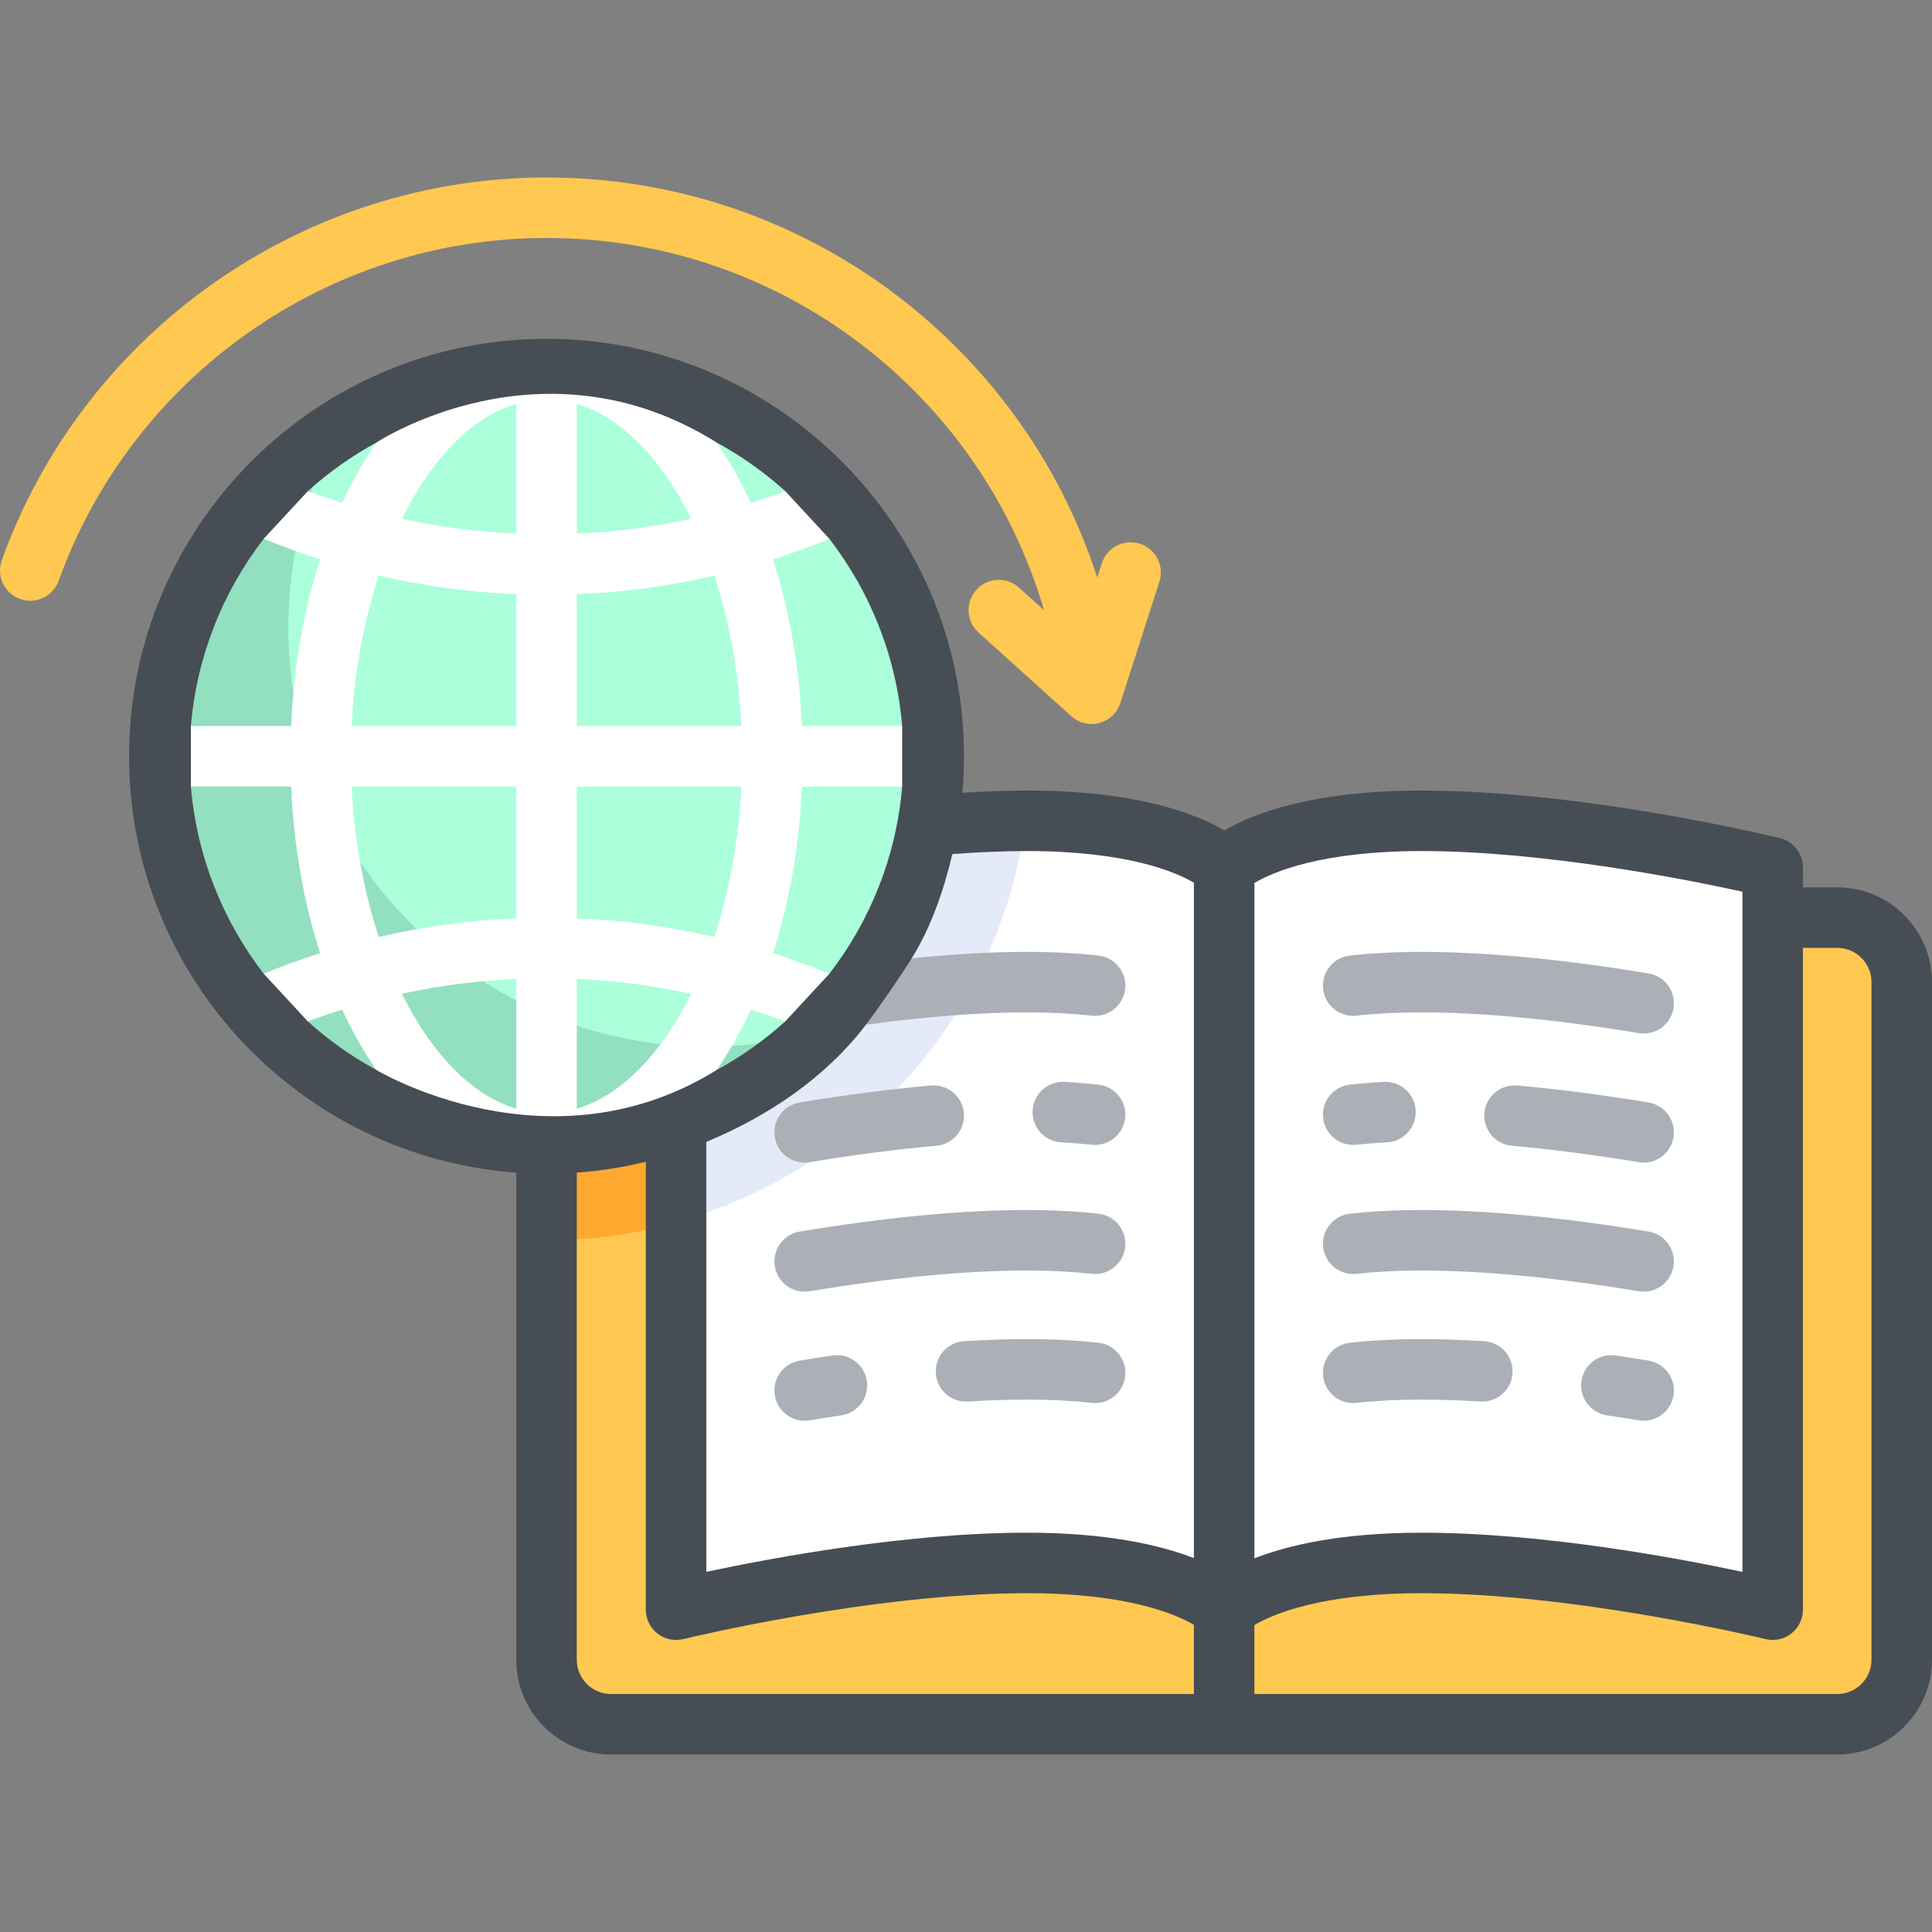 <?xml version="1.0" encoding="iso-8859-1"?>
<!-- Generator: Adobe Illustrator 19.0.0, SVG Export Plug-In . SVG Version: 6.00 Build 0)  -->
<svg version="1.1" id="Capa_1" xmlns="http://www.w3.org/2000/svg" xmlns:xlink="http://www.w3.org/1999/xlink" x="0px" y="0px"
	 viewBox="0 0 512 512" style="enable-background:new 0 0 512 512;" xml:space="preserve">
<rect x="0" y="0" width="512" height="512" fill="#808080" stroke="none"/>
<path style="fill:#FFC850;" d="M486.881,456.951H161.94c-9.446,0-17.102-7.656-17.102-17.102V260.277
	c0-9.446,7.656-17.102,17.102-17.102h324.941c9.446,0,17.102,7.656,17.102,17.102v179.573
	C503.983,449.294,496.327,456.951,486.881,456.951z"/>
<path style="fill:#FEA82F;" d="M265.65,243.174H161.941c-9.445,0-17.102,7.656-17.102,17.102v68.409
	C200.663,328.685,248.024,292.959,265.65,243.174z"/>
<path style="fill:#FFFFFF;" d="M376.784,217.521c-40.686,0-52.31,12.388-52.31,12.388s-11.624-12.388-52.31-12.388
	c-36.015,0-77.875,8.922-89.723,11.623c-1.944,0.444-3.272,2.163-3.272,4.158v187.91c0,2.737,2.486,4.778,5.158,4.183
	c13.922-3.103,53.532-11.198,87.838-11.198c27.686,0,41.915,5.737,48.181,9.403c2.547,1.49,5.71,1.49,8.257,0
	c6.266-3.666,20.495-9.403,48.181-9.403c34.306,0,73.916,8.095,87.838,11.198c2.671,0.595,5.158-1.445,5.158-4.183v-187.91
	c0-1.995-1.328-3.714-3.272-4.158C454.658,226.443,412.799,217.521,376.784,217.521z"/>
<path style="fill:#E4EAF8;" d="M271.833,217.525c-35.941,0.055-77.582,8.925-89.394,11.618c-1.944,0.444-3.273,2.163-3.273,4.158
	v90.598C227.968,310.355,264.986,268.767,271.833,217.525z"/>
<circle style="fill:#ABFFDB;" cx="144.834" cy="200.417" r="102.613"/>
<path style="fill:#92E0C0;" d="M187.593,277.379c-61.394,0-111.164-49.769-111.164-111.164c0-18.819,4.715-36.523,12.969-52.059
	c-28.351,18.26-47.173,50.034-47.173,86.263c0,56.671,45.941,102.613,102.613,102.613c28.157,0,53.649-11.357,72.19-29.719
	C207.639,275.888,197.8,277.379,187.593,277.379z"/>
<g>
	<path style="fill:#ABB0B7;" d="M291.084,355.843c-5.872-0.645-12.238-0.971-18.921-0.971c-5.224,0-10.83,0.184-16.665,0.547
		c-4.419,0.275-7.778,4.079-7.504,8.499c0.275,4.42,4.09,7.781,8.499,7.504c5.505-0.342,10.778-0.515,15.671-0.515
		c6.101,0,11.88,0.294,17.173,0.874c0.297,0.033,0.592,0.048,0.884,0.048c4.035,0,7.509-3.039,7.959-7.143
		C298.661,360.286,295.486,356.325,291.084,355.843z"/>
	<path style="fill:#ABB0B7;" d="M220.61,359.217c-2.831,0.422-5.751,0.882-8.678,1.367c-4.367,0.724-7.322,4.852-6.597,9.219
		c0.65,3.924,4.048,6.706,7.899,6.706c0.436,0,0.878-0.035,1.321-0.109c2.71-0.449,5.524-0.895,8.419-1.326
		c4.379-0.652,7.4-4.731,6.748-9.11C229.069,361.584,224.989,358.557,220.61,359.217z"/>
	<path style="fill:#ABB0B7;" d="M291.084,321.639c-5.872-0.645-12.238-0.971-18.921-0.971c-17.127,0-37.392,1.921-60.233,5.711
		c-4.367,0.725-7.321,4.853-6.596,9.22c0.651,3.924,4.049,6.705,7.899,6.705c0.436,0,0.878-0.035,1.321-0.109
		c21.975-3.646,41.357-5.495,57.609-5.495c6.101,0,11.88,0.294,17.173,0.874c4.405,0.49,8.361-2.694,8.843-7.094
		C298.661,326.081,295.486,322.121,291.084,321.639z"/>
	<path style="fill:#ABB0B7;" d="M291.084,287.435c-2.889-0.317-5.919-0.559-9.009-0.72c-4.404-0.236-8.193,3.166-8.423,7.589
		c-0.231,4.421,3.167,8.193,7.589,8.423c2.784,0.145,5.508,0.362,8.094,0.646c0.297,0.033,0.592,0.048,0.884,0.048
		c4.035,0,7.509-3.039,7.959-7.143C298.661,291.877,295.486,287.918,291.084,287.435z"/>
	<path style="fill:#ABB0B7;" d="M213.233,308.102c0.436,0,0.878-0.035,1.322-0.109c11.871-1.97,23.176-3.433,33.597-4.349
		c4.41-0.388,7.671-4.278,7.283-8.688c-0.388-4.41-4.276-7.662-8.688-7.283c-10.828,0.952-22.542,2.468-34.816,4.504
		c-4.367,0.725-7.321,4.853-6.596,9.22C205.986,305.319,209.383,308.102,213.233,308.102z"/>
	<path style="fill:#ABB0B7;" d="M358.605,371.83c0.292,0,0.587-0.016,0.884-0.048c5.293-0.58,11.07-0.874,17.173-0.874
		c4.892,0,10.165,0.174,15.67,0.515c4.408,0.292,8.223-3.085,8.499-7.504c0.276-4.419-3.085-8.224-7.504-8.499
		c-5.835-0.363-11.442-0.547-16.665-0.547c-6.684,0-13.049,0.327-18.921,0.971c-4.401,0.483-7.577,4.441-7.094,8.843
		C351.096,368.791,354.569,371.83,358.605,371.83z"/>
	<path style="fill:#ABB0B7;" d="M436.894,360.584c-2.929-0.485-5.849-0.946-8.679-1.367c-4.379-0.656-8.458,2.369-9.11,6.748
		c-0.652,4.379,2.369,8.458,6.748,9.11c2.895,0.432,5.709,0.876,8.419,1.326c0.444,0.074,0.885,0.109,1.321,0.109
		c3.851,0,7.248-2.782,7.899-6.706C444.215,365.436,441.261,361.308,436.894,360.584z"/>
	<path style="fill:#ABB0B7;" d="M359.489,337.576c5.293-0.58,11.07-0.874,17.173-0.874c16.25,0,35.631,1.848,57.609,5.495
		c0.445,0.074,0.886,0.109,1.322,0.109c3.85,0,7.248-2.782,7.899-6.705c0.725-4.367-2.229-8.495-6.596-9.22
		c-22.841-3.789-43.106-5.711-60.233-5.711c-6.684,0-13.049,0.327-18.921,0.971c-4.401,0.483-7.577,4.441-7.094,8.843
		C351.13,334.884,355.084,338.067,359.489,337.576z"/>
	<path style="fill:#ABB0B7;" d="M358.605,303.421c0.292,0,0.587-0.016,0.884-0.048c2.587-0.283,5.309-0.501,8.094-0.646
		c4.422-0.23,7.819-4.002,7.589-8.423c-0.231-4.422-3.994-7.814-8.423-7.589c-3.088,0.16-6.118,0.403-9.008,0.72
		c-4.401,0.483-7.577,4.441-7.094,8.843C351.096,300.382,354.569,303.421,358.605,303.421z"/>
	<path style="fill:#ABB0B7;" d="M436.895,292.175c-12.274-2.036-23.988-3.552-34.817-4.504c-4.401-0.388-8.301,2.873-8.688,7.283
		c-0.387,4.41,2.873,8.301,7.283,8.688c10.422,0.916,21.726,2.38,33.597,4.349c0.445,0.074,0.886,0.109,1.322,0.109
		c3.85,0,7.248-2.782,7.899-6.705C444.215,297.028,441.262,292.9,436.895,292.175z"/>
	<path style="fill:#ABB0B7;" d="M359.489,269.168c5.293-0.58,11.07-0.874,17.173-0.874c16.252,0,35.633,1.848,57.609,5.495
		c0.445,0.074,0.886,0.109,1.322,0.109c3.85,0,7.247-2.782,7.899-6.705c0.725-4.367-2.229-8.495-6.596-9.22
		c-22.839-3.789-43.104-5.711-60.233-5.711c-6.684,0-13.049,0.327-18.921,0.971c-4.401,0.483-7.577,4.441-7.094,8.843
		C351.13,266.475,355.084,269.659,359.489,269.168z"/>
</g>
<path style="fill:#FFC850;" d="M144.839,63.067c61.852,0,115.011,41.064,131.827,98.621l-6.607-5.959
	c-3.289-2.965-8.358-2.703-11.323,0.585c-2.965,3.288-2.703,8.358,0.585,11.323l24.582,22.168c1.491,1.345,3.41,2.063,5.369,2.063
	c0.694,0,1.394-0.09,2.081-0.275c2.626-0.705,4.715-2.695,5.549-5.282l10.353-32.129c1.359-4.214-0.958-8.731-5.171-10.089
	c-4.216-1.356-8.731,0.958-10.089,5.171l-1.217,3.78c-20.078-62.104-78.36-106.01-145.938-106.01
	c-64.513,0-122.527,40.765-144.364,101.439c-1.499,4.165,0.663,8.758,4.829,10.258c4.164,1.496,8.757-0.663,10.258-4.829
	C35.115,99.571,87.067,63.067,144.839,63.067z"/>
<path style="fill:#FFFFFF;" d="M194.089,277.016c1.755-3.009,3.381-6.175,4.902-9.451c3.052,0.959,6.087,2.001,9.106,3.124
	l14.168-2.398l-2.46-10.252c-4.943-2.023-9.933-3.837-14.964-5.45c4.386-13.544,7.01-28.535,7.682-44.156h26.57l6.666-8.344
	l-6.666-7.69h-26.57c-0.672-15.621-3.296-30.613-7.683-44.158c5.031-1.613,10.021-3.428,14.963-5.451l0.658-9.001l-12.366-3.645
	c-3.017,1.124-6.053,2.166-9.105,3.124c-1.521-3.275-3.146-6.441-4.901-9.45c-1.337-2.294-2.729-4.472-4.165-6.547
	c-15.707-9.849-31.133-17.534-44.662-17.42c-26.353,0.224-45.507,17.42-45.507,17.42c-1.437,2.075-2.828,4.253-4.165,6.547
	c-1.755,3.009-3.38,6.174-4.901,9.45c-3.052-0.96-6.087-2.001-9.105-3.125l-11.234,4.203l-0.474,8.443
	c4.943,2.023,9.932,3.839,14.963,5.451c-4.387,13.545-7.011,28.537-7.683,44.159H50.586l-5.823,8.329l5.823,7.705h26.57
	c0.672,15.622,3.296,30.614,7.683,44.159c-5.031,1.612-10.021,3.428-14.963,5.451l-1.197,9.522l12.904,3.124
	c3.017-1.124,6.053-2.166,9.105-3.124c1.521,3.275,3.146,6.44,4.901,9.449c1.337,2.294,2.729,4.472,4.165,6.547
	c0,0,19.609,17.103,45.951,17.331c13.549,0.118,29.126-7.969,44.218-17.33C191.359,281.489,192.751,279.31,194.089,277.016z
	 M136.822,293.826c-11.835-3.519-22.477-14.659-30.309-30.471c9.975-2.173,20.093-3.487,30.309-3.939V293.826z M136.822,243.372
	c-12.302,0.499-24.47,2.146-36.437,4.933c-3.946-11.944-6.491-25.506-7.189-39.868h43.627V243.372z M136.822,192.402H93.196
	c0.697-14.364,3.243-27.925,7.189-39.868c11.967,2.786,24.135,4.433,36.437,4.933V192.402z M136.822,141.422
	c-10.216-0.452-20.336-1.766-30.309-3.94c7.834-15.811,18.476-26.951,30.309-30.47V141.422z M152.856,107.012
	c11.834,3.519,22.477,14.659,30.309,30.47c-9.975,2.173-20.093,3.488-30.309,3.94V107.012z M152.856,157.466
	c12.302-0.499,24.47-2.146,36.437-4.932c3.946,11.944,6.491,25.506,7.188,39.868h-43.627v-34.936H152.856z M152.856,293.826v-34.41
	c10.216,0.452,20.334,1.768,30.308,3.942C175.331,279.168,164.689,290.307,152.856,293.826z M152.856,243.372v-34.936h43.627
	c-0.697,14.363-3.242,27.925-7.188,39.867C177.325,245.516,165.156,243.871,152.856,243.372z"/>
<path style="fill:#ABB0B7;" d="M229.501,271.546c15.939-2.151,30.294-3.253,42.662-3.253c6.101,0,11.88,0.294,17.173,0.874
	c4.405,0.49,8.361-2.694,8.843-7.094c0.483-4.402-2.694-8.361-7.094-8.843c-5.872-0.645-12.238-0.971-18.921-0.971
	c-9.235,0-19.476,0.58-30.546,1.704l-12.117,7.939L229.501,271.546L229.501,271.546z"/>
<path style="fill:#474D54;" d="M486.881,235.158h-9.086v-5.248c0-3.693-2.523-6.907-6.109-7.787
	c-2.103-0.515-51.989-12.619-94.904-12.619c-29.03,0-44.738,6.127-52.31,10.565c-7.571-4.438-23.281-10.565-52.31-10.565
	c-5.355,0-11.094,0.198-17.122,0.58c0.278-3.186,0.428-6.409,0.428-9.666c0-61.001-49.628-110.63-110.63-110.63
	s-110.63,49.628-110.63,110.63c0,58.306,45.34,106.216,102.613,110.338v129.092c0,13.851,11.268,25.119,25.119,25.119h324.941
	c13.851,0,25.119-11.268,25.119-25.119V260.275C512,246.426,500.732,235.158,486.881,235.158z M99.754,283.563
	c-6.565-3.573-12.66-7.905-18.171-12.871l-11.706-12.646c-10.77-13.979-17.724-31.038-19.29-49.61v-16.033
	c1.566-18.572,8.52-35.631,19.29-49.61l11.706-12.646c5.511-4.966,11.606-9.297,18.171-12.872c0,0,43.865-29.033,90.169,0
	c6.565,3.574,12.66,7.905,18.172,12.873l11.706,12.647c10.77,13.978,17.724,31.037,19.29,49.609v16.033
	c-1.566,18.571-8.518,35.629-19.287,49.606l-11.709,12.649c-5.512,4.967-11.608,9.299-18.173,12.874
	C145.489,311.127,99.754,283.563,99.754,283.563z M316.395,448.935H161.941c-5.01,0-9.086-4.076-9.086-9.086V310.757
	c6.256-0.45,12.368-1.426,18.295-2.877v118.706c0,2.462,1.132,4.788,3.069,6.307c1.937,1.519,4.463,2.066,6.857,1.479
	c0.496-0.122,50.089-12.159,91.088-12.159c26.534,0,39.378,5.533,44.232,8.382v18.339H316.395z M241.617,253.964
	c5.172-8.337,8.421-17.849,10.777-27.624c7.045-0.53,13.683-0.802,19.769-0.802c26.54,0,39.38,5.535,44.232,8.383v178.991
	c-9.014-3.481-23.086-6.733-44.232-6.733c-32.032,0-67.949,6.744-84.98,10.378v-113.94c16.493-6.859,31.639-17.069,42.317-31.071
	C232.738,267.301,238.804,258.5,241.617,253.964z M332.428,233.995c4.75-2.825,17.577-8.457,44.355-8.457
	c32.474,0,70.418,7.571,84.978,10.765v180.255c-17.031-3.634-52.947-10.378-84.978-10.378c-21.244,0-35.348,3.281-44.355,6.781
	V233.995z M495.967,439.849c0,5.01-4.076,9.086-9.086,9.086H332.427V430.67c4.752-2.825,17.581-8.457,44.355-8.457
	c40.947,0,90.591,12.037,91.088,12.159c2.391,0.587,4.919,0.041,6.856-1.48c1.937-1.519,3.068-3.845,3.068-6.306V251.191h9.086
	c5.01,0,9.086,4.076,9.086,9.086v179.573H495.967z"/>
<g>
</g>
<g>
</g>
<g>
</g>
<g>
</g>
<g>
</g>
<g>
</g>
<g>
</g>
<g>
</g>
<g>
</g>
<g>
</g>
<g>
</g>
<g>
</g>
<g>
</g>
<g>
</g>
<g>
</g>
</svg>
